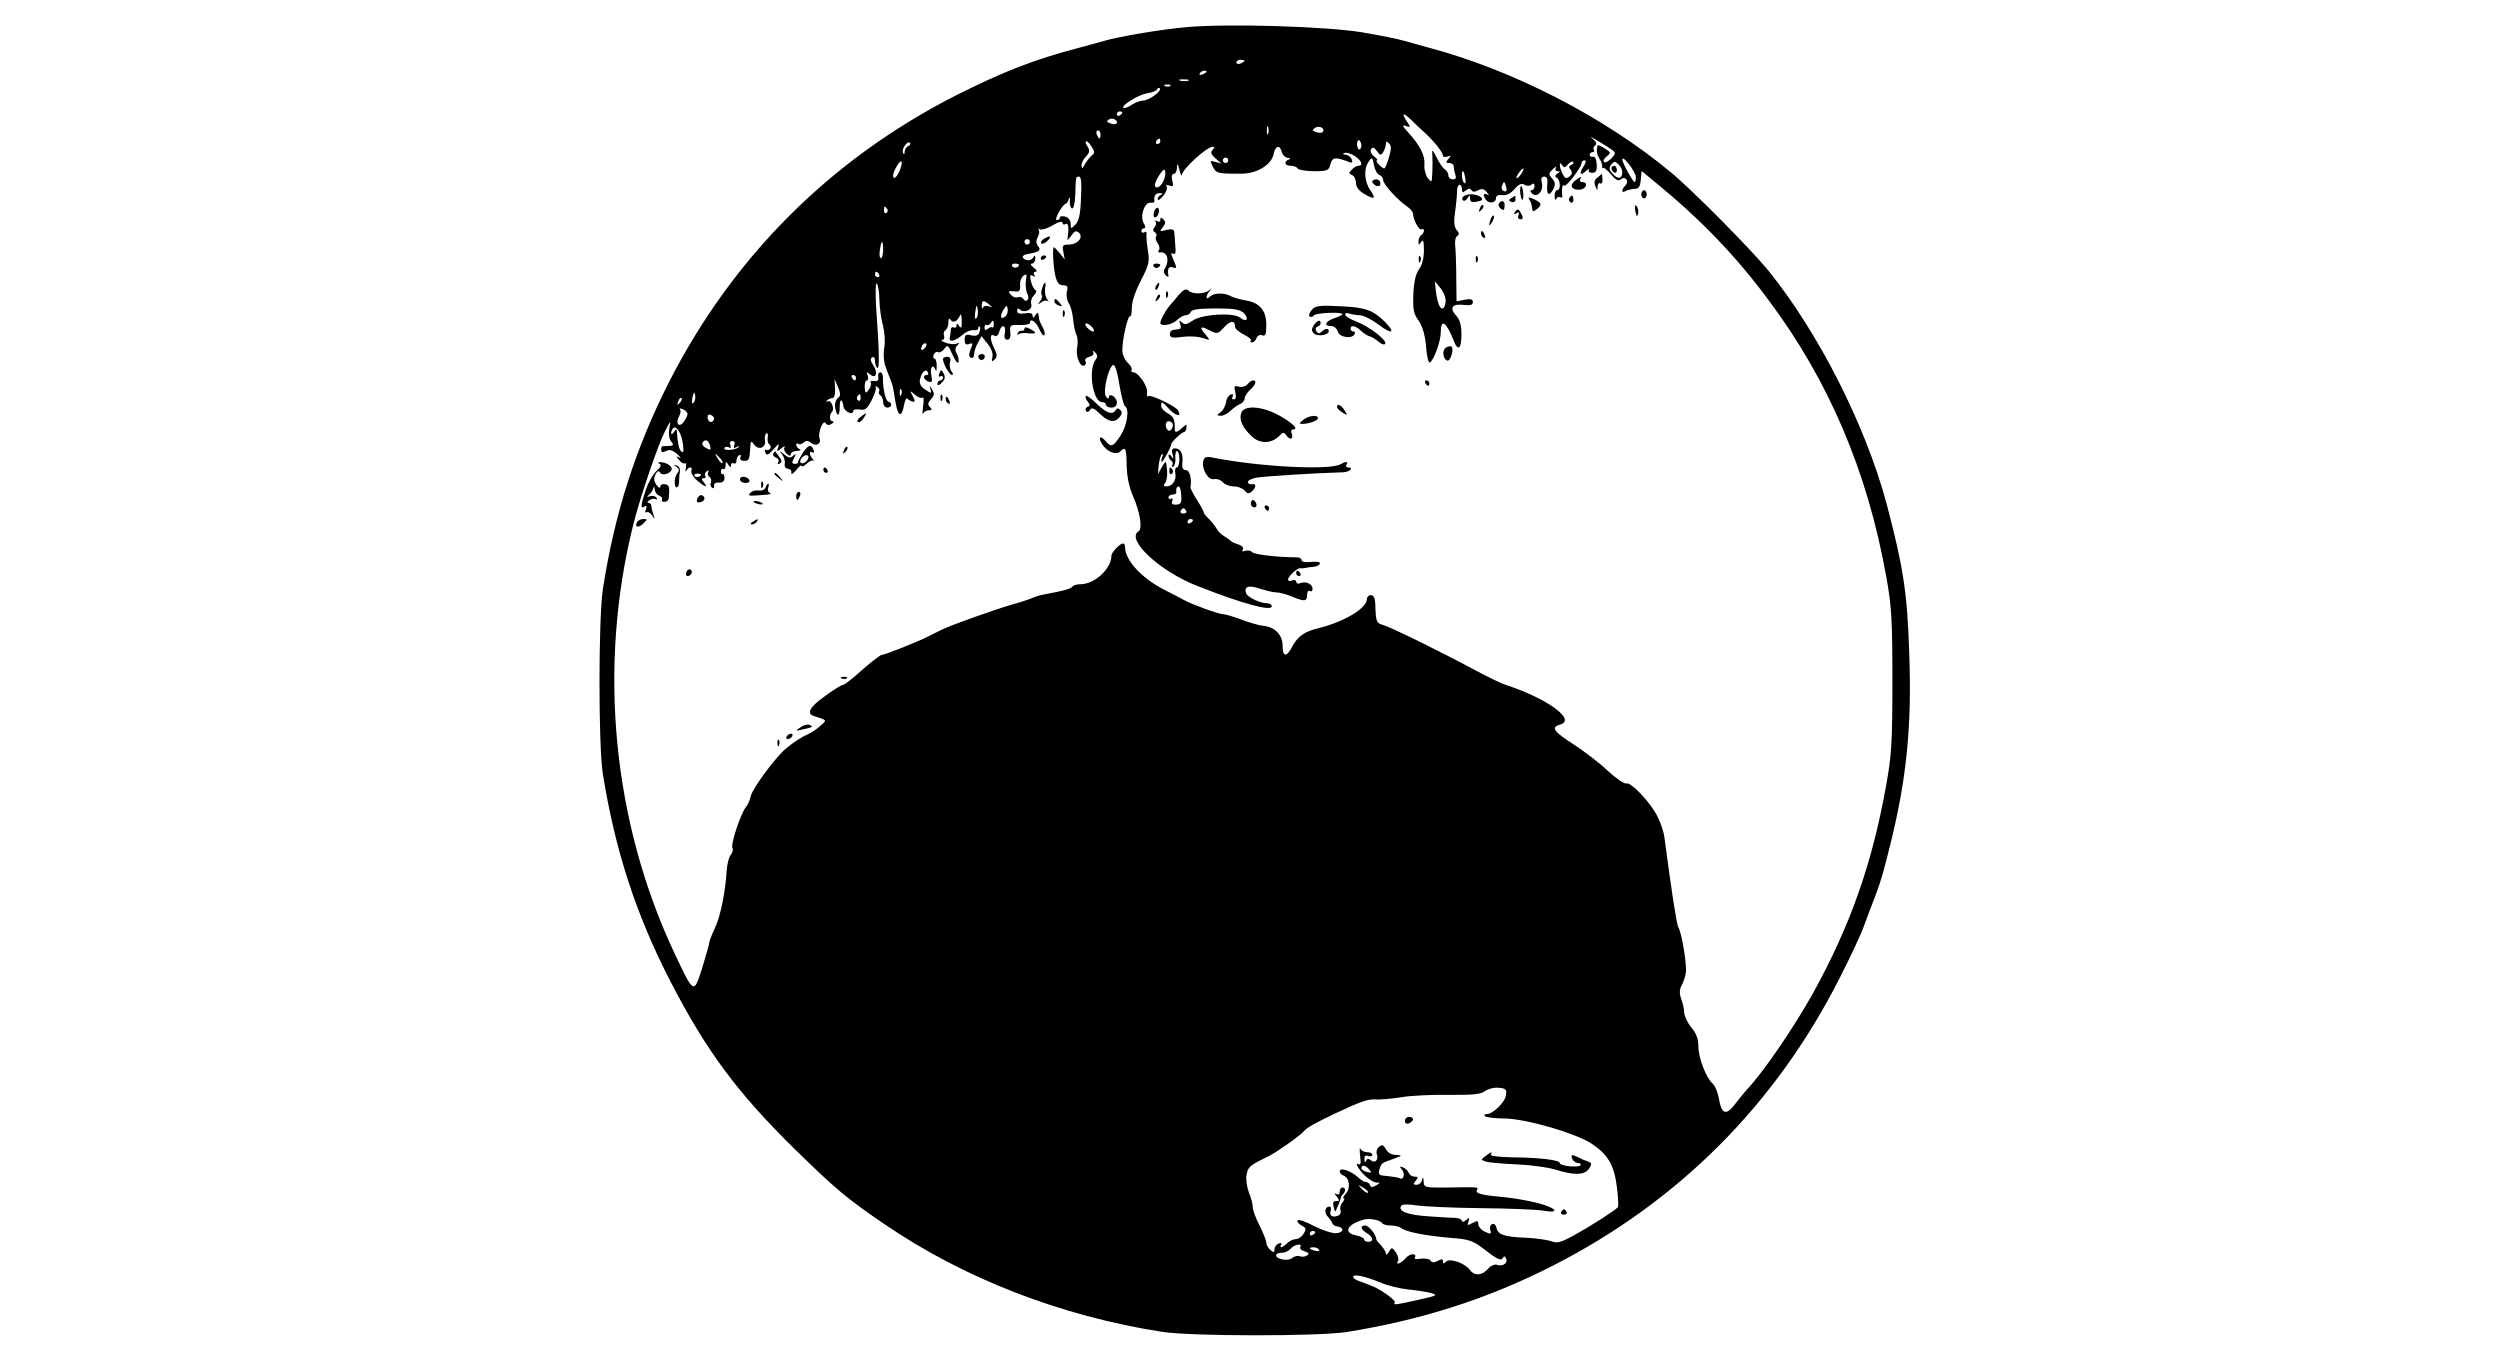 <?xml version="1.0" standalone="no"?>
<!DOCTYPE svg PUBLIC "-//W3C//DTD SVG 20010904//EN"
 "http://www.w3.org/TR/2001/REC-SVG-20010904/DTD/svg10.dtd">
<svg version="1.0" xmlns="http://www.w3.org/2000/svg"
 width="920pt" height="500pt" viewBox="0 0 920 500"
 preserveAspectRatio="xMidYMid meet">

<g transform="translate(0,500) scale(0.1,-0.1)"
fill="#000000" stroke="none">
<path d="M4365 4900 c-91 -8 -245 -34 -300 -50 -16 -5 -59 -16 -95 -26 -165
-43 -281 -89 -452 -175 -462 -235 -822 -595 -1057 -1057 -122 -241 -199 -481
-242 -757 -17 -107 -17 -573 -1 -680 45 -283 123 -523 251 -770 132 -255 246
-408 458 -616 147 -144 190 -180 328 -274 293 -200 649 -338 1020 -396 107
-17 573 -17 680 -1 274 44 517 121 757 243 464 236 822 594 1058 1060 40 78
80 164 90 193 10 28 28 76 40 106 21 55 29 82 57 195 59 238 79 433 69 700 -7
225 -22 318 -83 550 -77 288 -250 630 -436 860 -62 76 -283 300 -362 364 -244
202 -580 374 -885 455 -36 10 -79 22 -97 27 -17 5 -84 19 -150 30 -134 22
-494 33 -648 19z m215 -124 c0 -2 -7 -6 -15 -10 -8 -3 -15 -1 -15 4 0 6 7 10
15 10 8 0 15 -2 15 -4z m-140 -40 c0 -2 -7 -7 -16 -10 -8 -3 -12 -2 -9 4 6 10
25 14 25 6z m-67 -33 c-7 -2 -21 -2 -30 0 -10 3 -4 5 12 5 17 0 24 -2 18 -5z
m-66 -19 c-3 -3 -12 -4 -19 -1 -8 3 -5 6 6 6 11 1 17 -2 13 -5z m-57 -34 c-14
-11 -33 -20 -43 -20 -10 0 -29 -7 -43 -16 -13 -9 -27 -14 -30 -11 -9 9 56 49
89 54 18 3 34 9 36 15 1 5 6 6 9 3 4 -4 -4 -15 -18 -25z m-120 -64 c0 -3 -4
-8 -10 -11 -5 -3 -10 -1 -10 4 0 6 5 11 10 11 6 0 10 -2 10 -4z m1064 -28 c13
-13 36 -35 52 -49 34 -32 64 -70 64 -82 0 -5 7 -6 16 -3 14 5 15 4 4 -9 -10
-12 -10 -15 4 -15 9 0 16 -6 16 -14 0 -8 3 -21 6 -30 4 -11 1 -16 -10 -16 -9
0 -16 7 -16 15 0 7 -6 18 -13 22 -7 4 -21 24 -30 43 -16 31 -18 32 -16 10 1
-14 1 -43 0 -65 -2 -38 -2 -39 -17 -20 -8 11 -14 34 -12 51 2 32 -16 69 -61
118 -21 23 -22 28 -7 22 18 -6 18 -5 2 19 -20 31 -12 32 18 3z m-1086 -13 c-3
-3 -13 -2 -22 1 -14 5 -15 9 -4 15 13 8 36 -6 26 -16z m559 -37 c-3 -7 -5 -2
-5 12 0 14 2 19 5 13 2 -7 2 -19 0 -25z m200 6 c-3 -4 -14 -3 -24 0 -15 6 -15
8 -3 16 16 10 39 -4 27 -16z m-817 -9 c0 -8 -2 -15 -4 -15 -2 0 -6 7 -10 15
-3 8 -1 15 4 15 6 0 10 -7 10 -15z m1862 -43 c37 -24 37 -24 18 -45 -11 -11
-23 -17 -27 -13 -5 4 0 13 10 21 16 12 16 14 -8 29 -14 9 -26 14 -26 11 -5
-21 -3 -32 7 -49 7 -10 11 -23 10 -30 -2 -6 -1 -8 1 -4 3 4 16 -6 30 -22 19
-23 28 -28 38 -20 17 14 32 -7 16 -23 -15 -15 -14 -30 1 -20 7 4 22 7 33 8 15
0 21 8 23 33 l3 33 52 -43 c167 -137 295 -270 415 -432 221 -295 364 -630 433
-1016 20 -109 23 -159 23 -385 0 -226 -3 -276 -23 -385 -51 -287 -131 -514
-268 -763 -70 -126 -186 -296 -244 -356 -8 -9 -28 -33 -44 -54 -33 -44 -50
-38 -60 23 -4 21 -14 45 -22 52 -24 20 -53 95 -53 138 0 27 -8 48 -26 69 -14
17 -25 41 -26 53 0 13 -5 36 -11 51 -7 20 -7 35 1 50 7 12 14 34 16 48 4 28
-15 147 -28 167 -6 10 -26 141 -51 331 -2 18 -13 52 -25 75 -24 51 -98 129
-115 123 -7 -3 -37 18 -68 46 -30 29 -87 72 -125 97 -74 47 -86 64 -52 73 64
17 -46 97 -200 147 -14 4 -63 28 -110 53 -132 71 -312 159 -340 167 -25 7 -27
11 -29 78 -1 21 -6 32 -16 32 -8 0 -15 -7 -15 -15 0 -33 -81 -82 -175 -106
-56 -13 -80 -31 -101 -71 -20 -38 -34 -35 -34 5 0 40 -27 69 -70 74 -16 1 -53
12 -82 23 -29 11 -60 20 -68 20 -16 0 -112 35 -145 53 -11 6 -45 24 -75 39
-80 42 -140 107 -140 155 0 7 -3 13 -7 13 -12 0 -43 -33 -43 -45 0 -48 -62
-105 -114 -105 -14 0 -27 -4 -30 -9 -5 -8 -35 -16 -101 -28 -16 -3 -37 -9 -45
-13 -8 -4 -40 -15 -70 -23 -63 -18 -236 -79 -268 -96 -12 -6 -32 -16 -44 -22
-36 -19 -162 -69 -173 -69 -5 0 -38 -25 -72 -55 -33 -30 -65 -55 -70 -55 -6 0
-35 -18 -66 -41 -57 -40 -71 -65 -42 -74 50 -16 49 -14 24 -36 -13 -12 -33
-25 -44 -30 -25 -11 -52 -28 -83 -54 -37 -30 -122 -145 -129 -174 -3 -14 -11
-33 -18 -41 -19 -23 -57 -138 -50 -150 4 -6 1 -18 -6 -26 -7 -8 -13 -34 -15
-57 -4 -76 -23 -172 -44 -214 -11 -23 -20 -47 -20 -52 0 -5 -12 -47 -26 -93
-31 -97 -30 -98 -101 52 -229 485 -284 1056 -152 1582 26 103 91 293 117 343
21 40 21 40 15 8 -3 -20 -1 -39 7 -48 10 -12 9 -15 -6 -16 -11 -1 -22 -1 -25
-1 -3 1 -6 -5 -6 -13 0 -10 5 -11 18 -5 12 7 23 4 41 -11 12 -11 16 -17 8 -13
-13 7 -13 5 -1 -9 7 -9 17 -15 21 -12 5 3 6 -5 4 -17 -2 -13 -2 -17 2 -10 8
16 25 16 18 -1 -2 -7 7 -23 21 -35 29 -25 43 -29 25 -7 -9 11 -9 15 -1 15 7 0
10 4 6 9 -3 5 0 13 6 17 7 4 9 3 5 -4 -3 -6 -1 -14 5 -17 5 -4 8 -13 5 -21 -3
-7 -1 -16 5 -19 5 -4 8 -1 7 7 -2 8 5 13 17 12 14 -1 21 5 21 17 0 10 -3 16
-6 14 -4 -2 -7 2 -7 10 0 8 4 12 9 9 4 -3 8 3 8 13 0 15 2 16 10 3 7 -11 10
-11 10 -2 0 7 5 10 10 7 6 -3 10 1 10 9 0 8 4 18 10 21 5 3 7 0 5 -7 -4 -9 2
-14 13 -14 19 0 20 4 23 51 1 23 3 24 14 9 16 -23 45 -11 40 15 -2 11 0 23 5
26 5 3 7 -3 5 -15 -2 -11 1 -22 6 -25 5 -4 7 -11 3 -16 -3 -5 -10 -7 -15 -4
-5 3 -6 -1 -3 -10 5 -13 11 -10 31 12 18 21 22 23 17 8 -7 -18 -6 -19 11 -5
10 8 16 10 12 4 -4 -7 0 -17 8 -24 10 -9 15 -9 15 -1 0 6 10 11 23 12 12 0 16
3 10 6 -7 2 -13 10 -13 16 0 5 3 7 7 4 3 -4 12 -2 20 4 9 9 17 8 28 -1 17 -14
38 -4 31 16 -8 20 13 72 22 57 5 -8 13 -9 22 -3 9 6 10 10 3 10 -11 0 -12 24
-1 35 10 11 -4 45 -16 38 -6 -3 -7 -2 -3 3 5 5 14 9 20 9 7 0 11 14 10 35 l-2
35 13 -30 c10 -25 10 -32 -1 -40 -7 -6 -12 -20 -10 -32 5 -37 17 -39 17 -3 0
34 9 36 14 3 3 -18 36 -33 36 -15 0 5 11 7 24 5 19 -4 27 2 44 35 11 22 18 43
14 48 -4 4 -1 4 6 0 7 -4 10 -11 7 -16 -3 -5 -1 -11 5 -15 5 -3 10 -15 10 -26
0 -10 7 -19 15 -19 17 0 20 17 4 22 -10 3 -20 45 -20 86 1 12 -4 22 -10 22 -5
0 -9 -8 -7 -17 2 -13 -3 -17 -16 -15 -10 2 -15 -1 -12 -6 3 -5 0 -17 -7 -26
-11 -15 -13 -15 -15 8 -1 14 3 26 8 26 5 0 6 8 3 18 -6 14 -4 15 9 4 22 -18
30 6 11 35 -10 14 -11 23 -4 28 7 3 11 -2 11 -14 0 -11 4 -22 8 -25 9 -5 8 54
-4 224 -3 52 -2 91 2 87 5 -5 10 -32 10 -60 1 -29 6 -71 13 -94 6 -23 9 -60 5
-82 -4 -23 -2 -53 4 -68 5 -16 14 -37 18 -48 10 -26 9 -23 18 -77 9 -60 23
-69 32 -22 4 20 9 32 13 27 3 -4 12 -9 19 -11 10 -2 10 2 1 20 -12 22 -11 22
8 5 11 -9 23 -14 28 -10 4 5 5 -10 2 -32 -3 -22 -3 -34 0 -27 2 6 12 12 21 12
12 0 13 3 4 12 -9 9 -8 16 4 29 13 14 13 21 4 36 -10 16 -11 16 -6 0 5 -16 4
-16 -19 -1 -16 10 -22 22 -20 36 6 28 21 43 29 29 4 -6 2 -11 -3 -11 -17 0
-13 -17 5 -24 14 -5 16 -1 11 24 -6 29 7 43 16 18 2 -7 4 -1 4 15 0 15 -3 27
-8 27 -5 0 -6 7 -3 15 4 8 10 12 16 9 5 -3 15 2 23 12 12 17 14 15 30 -21 10
-22 19 -35 22 -28 2 7 0 20 -6 31 -7 13 -7 22 2 31 9 10 9 11 -4 6 -8 -3 -26
-1 -40 4 -13 5 -19 10 -12 10 7 1 10 7 7 15 -3 8 -1 17 5 21 6 3 11 16 11 28
0 14 3 18 8 10 9 -14 26 -5 35 17 3 8 6 -1 6 -20 1 -26 -2 -31 -9 -20 -7 11
-10 11 -10 2 0 -7 -4 -10 -10 -7 -5 3 -10 0 -11 -7 0 -7 -2 -21 -4 -30 -4 -20
19 -14 50 12 11 10 28 16 38 15 9 -2 17 2 17 8 0 5 2 8 5 5 3 -3 3 -12 -1 -21
-4 -12 -13 -15 -30 -11 -20 5 -24 2 -24 -16 0 -16 4 -20 16 -16 12 5 15 2 9
-11 -11 -27 -11 -38 0 -40 6 -2 10 5 10 15 0 9 6 28 14 41 l13 24 23 -29 c13
-16 20 -36 17 -48 -4 -17 -2 -19 8 -9 11 10 10 18 -3 45 -16 33 -14 53 4 42 6
-3 13 3 16 15 8 30 26 26 21 -4 -4 -17 -1 -25 9 -25 9 0 13 9 11 28 -3 25 -1
27 35 26 20 -1 37 3 37 7 0 21 22 6 34 -21 7 -17 15 -27 19 -24 3 4 1 16 -5
28 -7 11 -13 26 -14 31 0 6 -2 15 -3 20 -1 6 -6 3 -11 -5 -7 -11 -10 -11 -10
-2 0 9 -9 12 -28 9 -20 -3 -29 -1 -29 9 0 9 4 11 10 5 15 -15 48 -1 42 19 -3
10 1 25 10 33 8 9 11 17 6 19 -5 2 -13 16 -17 32 -5 22 -4 27 6 21 9 -5 11 -4
6 3 -4 7 -2 12 5 12 7 0 4 7 -7 15 -11 8 -14 15 -6 15 6 0 12 8 12 18 0 14 -2
14 -9 3 -5 -8 -16 -11 -26 -7 -19 7 -14 19 11 22 37 6 47 14 34 28 -8 11 -8
20 -1 34 6 11 7 23 3 27 -4 5 -2 5 5 1 6 -3 28 3 47 15 22 13 36 16 36 9 0 -6
5 -8 10 -5 10 6 14 -6 10 -40 l-2 -20 16 20 c11 16 17 17 27 8 17 -17 -6 -43
-38 -43 -22 0 -25 -3 -20 -27 l5 -28 -18 23 c-10 12 -20 22 -22 22 -6 0 -2
-75 6 -107 6 -24 14 -33 28 -33 16 0 19 -5 14 -23 -3 -13 0 -32 7 -43 7 -10
14 -37 16 -59 2 -22 7 -47 12 -57 5 -9 6 -30 3 -46 -7 -32 11 -76 27 -67 5 4
7 11 3 16 -3 6 3 13 15 16 12 3 18 10 14 17 -4 7 -1 7 7 -1 9 -9 10 -16 3 -25
-30 -36 -12 -158 23 -158 8 0 14 -4 14 -10 0 -5 9 -10 20 -10 13 0 20 7 20 19
0 20 -30 38 -30 18 0 -7 -5 -4 -11 5 -11 20 11 110 28 115 6 2 16 -30 22 -71
7 -42 16 -78 21 -81 17 -10 8 -70 -16 -107 -27 -42 -35 -45 -54 -23 -20 25
-32 17 -14 -10 19 -29 52 -41 67 -26 19 19 22 12 23 -52 1 -41 9 -80 23 -112
26 -58 36 -121 21 -130 -49 -30 79 -149 220 -203 166 -65 270 -93 270 -73 0 6
-8 11 -18 11 -24 0 -71 22 -76 36 -10 25 9 32 49 18 22 -7 50 -14 61 -14 12 0
38 -7 57 -15 48 -20 57 -19 57 6 0 11 5 17 10 14 6 -3 10 0 10 8 0 18 -24 29
-45 21 -8 -4 -15 -1 -15 5 0 6 -7 8 -15 5 -8 -4 -15 -2 -15 3 0 13 35 44 46
42 5 -1 14 0 19 1 6 2 19 3 29 4 11 1 21 6 23 12 2 6 -10 8 -32 6 -20 -2 -35
0 -35 6 0 6 -8 11 -17 11 -71 0 -156 10 -165 19 -6 6 -17 8 -26 5 -10 -4 -13
-2 -8 5 3 6 -3 14 -16 18 -13 4 -25 9 -28 13 -3 3 -14 11 -24 17 -11 6 -24 19
-30 30 -6 10 -19 26 -28 35 -10 9 -18 19 -18 23 0 3 -11 24 -25 46 -14 22 -25
43 -24 47 5 32 -3 63 -17 63 -11 0 -15 8 -13 28 4 32 -7 52 -27 52 -11 0 -14
-6 -9 -22 5 -18 4 -20 -4 -8 -7 9 -11 10 -11 3 0 -6 5 -15 10 -18 6 -4 7 -11
4 -17 -4 -6 -2 -8 4 -5 5 4 9 18 7 32 -1 14 2 25 6 25 5 0 9 -13 9 -30 0 -16
-4 -30 -9 -30 -6 0 -8 -10 -6 -22 5 -25 -11 -48 -32 -48 -11 0 -13 4 -5 13 5
6 8 26 7 42 -4 43 -4 43 -20 15 l-14 -25 3 33 c2 18 7 36 11 40 5 4 5 -1 2
-10 -4 -10 -4 -18 -2 -18 5 0 36 57 35 65 0 8 39 45 47 45 4 0 8 7 9 16 2 14
1 14 -15 0 -21 -19 -29 -20 -28 -3 1 32 -5 45 -26 56 -13 7 -24 19 -24 27 0
19 2 18 31 -13 24 -25 46 -28 31 -3 -10 16 -102 60 -110 52 -4 -4 -5 2 -4 13
4 23 -32 75 -51 75 -6 0 -9 4 -6 9 3 4 -3 16 -14 26 -11 10 -20 31 -20 46 0
40 20 130 29 125 3 -2 6 12 6 32 0 23 14 62 34 101 29 56 32 69 25 110 -4 25
-6 52 -5 60 1 7 -2 10 -8 6 -6 -3 -11 -1 -11 4 0 6 5 11 10 11 6 0 6 7 -1 18
-15 25 2 78 24 76 9 -1 16 1 15 5 -2 21 4 31 20 30 10 0 12 -3 5 -6 -7 -2 -13
-10 -13 -16 1 -7 9 -1 20 12 11 12 17 28 13 34 -4 6 0 8 10 4 14 -5 16 -2 11
18 -4 15 -2 25 5 25 6 0 12 10 12 23 1 18 3 16 9 -8 4 -16 8 -25 9 -19 2 22
92 104 114 104 7 0 7 -4 -1 -12 -8 -8 -6 -16 11 -31 l22 -19 -22 6 c-20 6 -21
5 -10 -17 12 -25 19 -27 107 -26 56 0 109 33 117 72 6 32 23 36 30 7 3 -11 13
-20 22 -21 10 0 11 -2 4 -6 -20 -7 -15 -23 6 -23 11 0 23 -4 26 -10 3 -5 31
-10 60 -10 50 0 55 2 61 26 7 26 18 27 68 8 12 -5 15 -2 10 10 -3 9 -14 16
-23 17 -10 0 -12 2 -3 6 7 3 24 -2 37 -11 26 -17 33 -36 14 -36 -6 0 -17 -6
-24 -14 -12 -12 -12 -15 0 -20 8 -3 15 -16 15 -29 0 -15 10 -29 31 -41 37 -22
44 -18 21 15 -21 30 -24 78 -6 103 13 19 14 19 20 -11 3 -18 12 -34 20 -37 8
-3 14 -11 14 -19 0 -15 54 -74 88 -97 12 -8 22 -20 22 -27 0 -21 23 -63 31
-57 5 3 9 1 9 -5 0 -5 -4 -13 -10 -16 -5 -3 -10 -14 -10 -23 0 -15 2 -15 10
-2 7 11 10 2 10 -31 0 -29 -7 -55 -18 -70 -12 -17 -19 -45 -21 -92 -2 -56 1
-72 20 -98 14 -21 23 -51 27 -95 2 -35 9 -61 14 -58 15 9 40 78 40 112 0 51
20 38 47 -30 16 -43 29 -33 29 21 0 35 -6 56 -20 70 -25 28 -14 44 28 39 25
-3 34 0 34 10 0 11 -8 13 -30 9 l-30 -6 -1 87 c0 48 -2 100 -4 117 -2 16 1 33
7 36 9 6 8 12 -2 23 -9 12 -11 31 -5 69 4 28 7 62 7 75 0 12 4 22 9 22 5 0 9
-7 9 -16 0 -13 3 -14 14 -5 10 8 16 9 21 1 4 -7 12 -7 25 0 13 7 21 5 31 -7
10 -12 10 -15 2 -9 -14 8 -17 -3 -5 -19 11 -16 37 -12 37 5 0 10 8 14 23 12
15 -2 31 5 45 22 16 18 26 23 37 16 8 -5 19 -5 25 0 8 7 12 5 12 -5 0 -8 -5
-15 -11 -15 -6 0 -6 -4 2 -12 18 -18 43 9 36 38 -4 17 -2 24 9 24 10 0 13 -9
11 -27 -4 -38 6 -49 21 -21 10 19 9 26 -3 41 -14 16 -14 19 3 35 10 9 15 11
11 5 -4 -8 -2 -13 6 -13 10 0 10 -2 -1 -9 -9 -6 -10 -11 -2 -15 14 -9 15 -46
1 -46 -5 0 -10 -10 -9 -22 0 -13 3 -17 6 -10 2 6 9 9 15 6 5 -3 9 0 7 7 -3 24
1 43 7 36 7 -7 64 67 64 83 0 5 5 10 11 10 7 0 5 -10 -5 -25 -17 -26 -9 -34
13 -12 8 6 11 7 8 2 -3 -6 2 -11 12 -11 14 0 18 8 17 31 -1 18 -6 29 -13 28
-7 -2 -13 2 -13 7 0 6 5 10 11 10 5 0 8 4 4 9 -3 5 0 13 5 16 7 5 5 12 -7 22
-20 16 -6 9 49 -25z m-1642 18 c0 -5 -5 -10 -11 -10 -5 0 -7 5 -4 10 3 6 8 10
11 10 2 0 4 -4 4 -10z m740 -16 c0 -8 -4 -14 -8 -14 -4 0 -8 9 -8 19 0 11 4
17 8 15 4 -3 8 -12 8 -20z m-1667 -1 c-7 -3 -13 -12 -14 -21 0 -11 -2 -13 -6
-4 -6 15 17 46 26 36 3 -4 0 -9 -6 -11z m675 -4 c11 -17 11 -23 -1 -32 -8 -7
-19 -21 -25 -32 -9 -17 -11 -17 -12 -3 0 9 8 24 17 33 13 14 14 21 5 36 -7 10
-9 19 -4 19 4 0 13 -9 20 -21z m1093 -39 c-6 -22 -14 -40 -17 -40 -9 0 -36 30
-27 30 4 0 0 7 -11 15 -10 8 -15 19 -10 26 5 9 11 7 21 -7 12 -16 15 -17 23
-4 5 8 10 22 10 30 0 11 3 11 12 2 9 -9 8 -21 -1 -52z m-591 -10 c0 -5 -4 -10
-10 -10 -5 0 -10 5 -10 10 0 6 5 10 10 10 6 0 10 -4 10 -10z m1500 -62 c0 -10
-2 -18 -4 -18 -7 0 -46 71 -46 83 1 19 50 -46 50 -65z m-2710 22 c-7 -16 -16
-27 -21 -24 -5 3 -2 19 7 35 20 39 31 30 14 -11z m2472 23 c-9 -4 -10 -9 -2
-18 7 -9 6 -16 -4 -24 -12 -10 -17 -8 -25 8 -13 24 -15 53 -2 33 6 -10 10 -10
21 3 7 8 16 13 19 9 3 -4 0 -9 -7 -11z m188 -27 c0 -24 -16 -27 -35 -6 -14 16
-15 22 -5 35 10 12 14 12 26 0 8 -7 14 -20 14 -29z m-1690 -35 c-11 -22 -30
-28 -30 -11 0 6 8 23 17 37 14 21 19 23 21 11 2 -10 -2 -26 -8 -37z m1318 29
c-7 -10 -14 -17 -17 -15 -4 4 18 35 25 35 2 0 -1 -9 -8 -20z m-206 -15 c3 -13
1 -22 -3 -19 -9 5 -13 44 -5 44 2 0 6 -11 8 -25z m-1414 -75 c-2 -59 -8 -84
-21 -97 -16 -16 -17 -16 -17 4 0 12 -8 23 -20 26 -11 3 -20 1 -20 -4 0 -5 -5
-9 -11 -9 -5 0 -2 13 8 30 9 17 21 30 24 30 4 0 10 8 12 18 3 9 5 6 4 -8 -1
-14 3 -26 8 -27 6 -2 11 21 12 50 2 70 2 67 14 67 8 0 10 -26 7 -80z m1565 41
c3 -13 1 -18 -9 -14 -7 2 -10 11 -7 19 7 19 10 18 16 -5z m-2278 -80 c3 -5 2
-12 -3 -15 -5 -3 -9 1 -9 9 0 17 3 19 12 6z m525 -121 c0 -5 -4 -10 -10 -10
-5 0 -10 5 -10 10 0 6 5 10 10 10 6 0 10 -4 10 -10z m-540 -30 c0 -16 -4 -30
-8 -30 -5 0 -7 14 -4 30 2 17 6 30 8 30 2 0 4 -13 4 -30z m500 -54 c0 -11 -19
-15 -25 -6 -3 5 1 10 9 10 9 0 16 -2 16 -4z m-515 -36 c3 -5 1 -10 -4 -10 -6
0 -11 5 -11 10 0 6 2 10 4 10 3 0 8 -4 11 -10z m540 -27 c-2 -16 1 -36 6 -45
10 -19 -5 -35 -16 -17 -4 5 -13 8 -20 5 -8 -3 -19 2 -26 10 -10 12 -8 14 12
12 20 -3 24 1 23 22 -2 20 9 39 23 40 1 0 0 -12 -2 -27z m1545 -69 c0 -12 -4
-25 -9 -28 -11 -7 -22 19 -27 64 l-4 35 20 -24 c11 -13 20 -34 20 -47z m-1670
-23 c3 -2 -3 -1 -12 2 -9 3 -19 1 -21 -6 -3 -7 -4 -2 -4 10 1 21 7 20 37 -6z
m-57 -42 c-6 -6 -7 3 -4 23 4 28 6 29 9 9 2 -13 0 -27 -5 -32z m108 8 c-17
-17 -24 -1 -9 22 11 18 14 19 16 5 2 -9 -1 -21 -7 -27z m-44 -32 c0 -8 -3 -13
-5 -10 -3 3 -10 0 -17 -5 -8 -7 -12 -5 -12 5 0 8 4 12 8 9 4 -2 10 0 14 6 9
14 12 13 12 -5z m363 -10 c7 -8 8 -15 2 -15 -5 0 -15 7 -22 15 -7 8 -8 15 -2
15 5 0 15 -7 22 -15z m-618 -77 c-7 -7 -12 -8 -12 -2 0 6 3 14 7 17 3 4 9 5
12 2 2 -3 -1 -11 -7 -17z m-252 -108 c0 -5 -2 -10 -4 -10 -3 0 -8 5 -11 10 -3
6 -1 10 4 10 6 0 11 -4 11 -10z m167 -62 c-3 -8 -6 -5 -6 6 -1 11 2 17 5 13 3
-3 4 -12 1 -19z m-765 -30 c-6 -6 -7 0 -4 19 5 21 7 23 10 9 2 -10 0 -22 -6
-28z m615 17 c0 -8 -4 -12 -9 -9 -5 3 -6 10 -3 15 9 13 12 11 12 -6z m-666
-18 c-10 -9 -11 -8 -5 6 3 10 9 15 12 12 3 -3 0 -11 -7 -18z m29 -41 c0 -6 -7
-19 -14 -29 -18 -23 -31 -5 -17 21 6 11 7 22 3 26 -3 4 1 4 11 0 9 -3 17 -11
17 -18z m98 -18 c-6 -16 -21 -14 -24 4 -1 11 3 15 12 11 8 -3 13 -10 12 -15z
m1685 -14 c9 -9 -4 -35 -14 -28 -5 3 -9 12 -9 20 0 14 12 19 23 8z m-1800 -78
c4 -27 2 -35 -6 -27 -9 9 -13 27 -16 71 -1 13 -2 13 -11 0 -5 -8 -10 -10 -10
-4 0 6 3 14 7 18 12 12 31 -18 36 -58z m100 -6 c4 -17 2 -18 -14 -9 -11 5 -17
14 -14 20 10 15 22 10 28 -11z m89 2 c-4 -11 -1 -13 9 -7 8 5 11 4 6 -1 -10
-11 -58 -14 -51 -2 3 4 10 5 16 2 7 -5 9 -2 6 8 -4 8 -1 15 7 15 8 0 11 -7 7
-15z m-43 -66 c-3 -3 -11 5 -18 17 -13 21 -12 21 5 5 10 -10 16 -20 13 -22z
m-79 -42 c0 -8 -19 -13 -24 -6 -3 5 1 9 9 9 8 0 15 -2 15 -3z m1767 -77 c2
-27 -1 -33 -18 -34 -15 -1 -19 3 -15 13 3 9 1 12 -4 9 -6 -3 -10 -1 -10 4 0 6
7 11 15 11 8 0 14 3 14 8 -2 13 1 22 9 22 4 0 8 -15 9 -33z m18 -57 c3 -5 -1
-10 -10 -10 -9 0 -13 5 -10 10 3 6 8 10 10 10 2 0 7 -4 10 -10z m25 -34 c0 -3
-4 -8 -10 -11 -5 -3 -10 -1 -10 4 0 6 5 11 10 11 6 0 10 -2 10 -4z m1152
-2116 c-3 -26 -47 -69 -71 -70 -8 0 -11 -3 -7 -7 4 -5 38 -9 74 -9 81 -2 257
-53 318 -92 60 -39 84 -79 94 -159 5 -37 6 -71 4 -75 -7 -10 -96 -68 -164
-105 -45 -25 -60 -29 -80 -21 -14 5 -55 11 -91 13 -83 3 -106 11 -112 36 -3
13 -10 18 -17 14 -6 -4 -9 -13 -6 -21 6 -17 1 -17 -25 -4 -10 6 -19 17 -19 26
0 12 -4 13 -22 3 -18 -10 -20 -9 -14 6 5 15 4 16 -9 5 -8 -7 -15 -8 -15 -3 0
5 -10 10 -22 11 -13 0 -58 3 -102 6 -77 5 -112 19 -100 38 4 7 26 7 58 2 28
-4 134 -9 236 -10 102 -1 204 -5 228 -9 66 -12 51 10 -20 28 -35 9 -92 19
-128 22 -79 7 -102 13 -95 26 7 11 6 11 -107 9 -85 -1 -88 0 -89 22 -1 17 -3
18 -6 6 -2 -10 -11 -18 -20 -18 -13 0 -13 3 -3 15 10 12 9 15 -4 15 -9 0 -19
6 -22 14 -3 8 -13 17 -21 20 -13 5 -14 4 -4 -8 13 -15 6 -40 -8 -32 -4 3 -24
6 -44 8 -32 2 -36 5 -31 23 8 26 7 25 51 40 34 13 35 14 11 15 -17 0 -31 8
-38 21 -9 16 -14 18 -25 9 -8 -6 -11 -18 -9 -25 9 -22 -5 -38 -21 -25 -10 8
-14 7 -18 -2 -3 -8 -6 -6 -6 6 -1 12 4 16 14 12 8 -3 15 -1 15 4 0 6 -9 10
-19 10 -11 0 -22 6 -25 13 -3 6 -3 -5 -1 -26 4 -26 2 -36 -6 -31 -8 4 -8 1 -1
-12 16 -28 55 -59 72 -56 9 2 8 -2 -4 -9 -15 -9 -21 -9 -24 -1 -2 7 -9 12 -15
12 -6 0 -20 8 -31 19 -26 23 -66 36 -66 21 0 -6 6 -13 14 -16 22 -8 27 -46 9
-66 -9 -10 -13 -18 -8 -18 4 0 2 -7 -5 -15 -7 -8 -10 -21 -7 -29 3 -8 -1 -17
-10 -20 -20 -8 -33 1 -26 19 3 8 1 15 -5 15 -16 0 -20 -23 -6 -37 7 -7 14 -17
16 -23 2 -6 10 -12 18 -13 27 -4 26 -22 -1 -25 -14 -2 -51 10 -83 26 -31 17
-59 26 -61 21 -3 -4 4 -13 15 -19 17 -9 18 -14 7 -30 -6 -11 -19 -20 -29 -20
-9 0 -23 -7 -32 -15 -16 -17 -30 -20 -21 -5 3 6 -1 7 -9 4 -9 -3 -16 -13 -16
-21 0 -13 -3 -13 -15 -3 -8 7 -15 19 -15 27 0 7 -11 36 -25 63 -14 27 -25 58
-25 68 0 11 -6 35 -14 53 -7 19 -12 48 -9 64 5 31 11 36 81 70 29 14 120 78
132 94 9 11 43 30 110 62 103 48 123 55 155 53 17 -1 57 3 90 8 33 6 112 10
175 9 90 -1 120 2 135 14 11 8 34 14 50 12 26 -2 30 -6 27 -27z m-503 -274
c10 -12 8 -13 -8 -9 -12 3 -21 9 -21 14 0 14 16 11 29 -5z m-5 -85 c-2 -3 -12
3 -22 13 -16 17 -16 18 5 5 12 -7 20 -15 17 -18z m52 -112 c3 -5 18 -9 33 -9
15 0 31 -4 37 -9 15 -14 93 -29 179 -36 74 -6 84 -9 133 -47 39 -31 56 -38 61
-29 6 10 10 9 14 -2 6 -17 -15 -29 -36 -21 -7 2 -22 -4 -32 -16 -22 -25 -50
-26 -67 -2 -18 24 -73 43 -87 29 -8 -8 -11 -8 -11 1 0 9 -5 10 -19 2 -14 -7
-22 -7 -27 1 -3 6 -19 9 -35 7 -15 -3 -26 -1 -23 3 11 18 -17 18 -33 -1 -18
-20 -39 -28 -28 -10 3 5 0 19 -8 31 -14 20 -16 20 -26 2 -6 -10 -11 -13 -11
-6 0 6 -8 19 -17 29 -10 10 -18 20 -18 23 -1 18 -28 51 -40 51 -21 0 -19 -13
5 -28 24 -14 26 -32 5 -32 -8 0 -15 4 -15 9 0 5 -13 11 -30 15 -49 9 -32 42
30 58 19 6 59 -2 66 -13z m-246 -33 c0 -3 -4 -8 -10 -11 -5 -3 -10 -1 -10 4 0
6 5 11 10 11 6 0 10 -2 10 -4z m-55 -55 c-3 -5 4 -13 16 -16 16 -5 18 -9 9
-15 -7 -5 -19 -6 -27 -3 -7 3 -20 0 -27 -6 -8 -7 -25 -9 -40 -5 -28 7 -26 24
3 24 10 0 24 7 31 15 13 16 45 21 35 6z m69 -10 c4 -5 -3 -7 -14 -4 -23 6 -26
13 -6 13 8 0 17 -4 20 -9z m227 -121 c25 -11 70 -22 100 -25 30 -3 68 -9 84
-13 28 -8 24 -10 -44 -25 -79 -18 -98 -21 -88 -11 6 7 -43 43 -78 59 -11 4
-22 9 -25 10 -3 2 -15 6 -27 10 -13 4 -23 11 -23 16 0 12 42 3 101 -21z"/>
<path d="M5879 4347 c-11 -8 -14 -18 -8 -32 7 -18 8 -18 8 -2 1 10 5 16 10 12
6 -3 9 4 8 15 -1 11 -1 20 -2 20 0 0 -7 -6 -16 -13z"/>
<path d="M5796 4335 c-22 -17 -13 -35 18 -33 24 2 32 28 9 28 -8 0 -11 5 -8
10 8 13 4 12 -19 -5z"/>
<path d="M5050 4331 c0 -5 7 -11 15 -15 9 -3 15 0 15 9 0 8 -7 15 -15 15 -8 0
-15 -4 -15 -9z"/>
<path d="M5594 4296 c1 -14 4 -28 7 -31 3 -3 5 6 5 19 -1 14 -4 28 -7 31 -3 3
-5 -6 -5 -19z"/>
<path d="M6040 4285 c0 -8 5 -15 10 -15 6 0 10 7 10 15 0 8 -4 15 -10 15 -5 0
-10 -7 -10 -15z"/>
<path d="M5388 4279 c-7 -4 -9 -11 -5 -16 5 -4 12 -1 17 7 8 13 10 13 10 -1 0
-12 7 -15 26 -11 18 3 22 8 15 15 -13 13 -46 16 -63 6z"/>
<path d="M5562 4271 c-11 -7 -11 -9 0 -14 9 -3 15 1 15 9 0 8 -1 14 -1 14 -1
0 -7 -4 -14 -9z"/>
<path d="M5627 4267 c8 -12 9 -18 12 -38 1 -8 6 -8 16 1 21 17 19 23 -10 37
-19 8 -23 8 -18 0z"/>
<path d="M5775 4271 c-3 -5 -1 -12 5 -16 5 -3 10 1 10 9 0 18 -6 21 -15 7z"/>
<path d="M5516 4251 c-3 -5 0 -14 7 -19 10 -8 13 -6 14 9 2 19 -11 26 -21 10z"/>
<path d="M5446 4233 c-6 -14 -5 -15 5 -6 7 7 10 15 7 18 -3 3 -9 -2 -12 -12z"/>
<path d="M6018 4223 c5 -21 7 -23 10 -9 2 10 0 22 -6 28 -6 6 -7 0 -4 -19z"/>
<path d="M4247 4220 c-3 -11 -2 -20 3 -20 12 0 21 28 11 35 -5 2 -11 -4 -14
-15z"/>
<path d="M5574 4218 c-5 -7 -3 -8 6 -3 9 6 12 4 8 -7 -4 -8 0 -15 7 -15 10 0
11 5 4 19 -11 21 -15 22 -25 6z"/>
<path d="M5486 4195 c-9 -26 -7 -32 5 -12 6 10 9 21 6 23 -2 3 -7 -2 -11 -11z"/>
<path d="M4270 4191 c0 -7 -5 -9 -12 -5 -7 4 -10 4 -6 -1 4 -4 3 -14 -3 -21
-7 -8 -7 -14 1 -19 6 -3 8 -11 4 -16 -3 -5 0 -16 6 -24 6 -8 9 -19 5 -25 -4
-6 -3 -10 2 -9 28 5 39 -28 19 -60 -5 -7 -3 -18 4 -24 6 -7 11 -7 10 -2 -5 25
1 37 16 31 12 -4 15 -2 10 9 -3 8 -9 22 -13 32 -4 11 -3 14 5 9 7 -4 10 5 7
31 -1 21 -3 44 -4 51 -1 8 -10 10 -28 6 -26 -7 -27 -6 -14 10 11 13 11 20 3
28 -9 9 -12 9 -12 -1z"/>
<path d="M5450 4141 c0 -6 4 -13 10 -16 6 -3 7 1 4 9 -7 18 -14 21 -14 7z"/>
<path d="M3840 4120 c-8 -5 -11 -12 -8 -16 4 -3 14 1 23 10 18 17 9 21 -15 6z"/>
<path d="M3830 4049 c0 -5 5 -7 10 -4 6 3 10 8 10 11 0 2 -4 4 -10 4 -5 0 -10
-5 -10 -11z"/>
<path d="M5221 4044 c0 -11 3 -14 6 -6 3 7 2 16 -1 19 -3 4 -6 -2 -5 -13z"/>
<path d="M5431 4044 c0 -11 3 -14 6 -6 3 7 2 16 -1 19 -3 4 -6 -2 -5 -13z"/>
<path d="M4245 4020 c4 -6 11 -8 16 -5 14 9 11 15 -7 15 -8 0 -12 -5 -9 -10z"/>
<path d="M3835 3939 c-4 -11 -4 -23 -1 -26 3 -4 0 -13 -7 -22 -10 -14 -10 -14
4 -4 9 7 20 9 25 5 4 -4 3 0 -3 8 -6 8 -9 25 -7 38 5 28 -2 29 -11 1z"/>
<path d="M4255 3949 c-4 -6 -5 -12 -2 -15 2 -3 7 2 10 11 7 17 1 20 -8 4z"/>
<path d="M4338 3915 c-12 -15 -27 -33 -33 -39 -15 -17 -35 -54 -35 -64 0 -15
44 -8 62 11 10 9 24 17 32 17 8 0 16 6 18 12 3 9 31 13 91 13 69 0 90 -4 104
-17 21 -21 10 -36 -13 -17 -25 20 -142 13 -175 -11 -21 -14 -29 -16 -39 -7
-10 10 -12 8 -7 -5 4 -10 2 -19 -3 -19 -6 -1 -16 -2 -22 -3 -7 0 -13 -8 -13
-16 0 -10 8 -14 25 -12 44 6 74 5 100 -3 24 -8 24 -8 8 12 -26 29 -22 36 12
18 29 -15 31 -15 55 11 24 26 40 26 40 1 0 -7 15 -19 32 -28 18 -9 30 -19 26
-23 -3 -3 -2 -6 4 -6 6 0 14 7 17 16 4 9 13 14 21 10 12 -4 15 4 15 39 0 53
-25 82 -79 90 -20 4 -44 10 -53 16 -24 13 -62 11 -76 -3 -16 -16 -16 4 1 23
10 12 10 12 -2 2 -18 -16 -63 -17 -78 -2 -8 8 -17 4 -35 -16z"/>
<path d="M4291 3914 c0 -11 3 -14 6 -6 3 7 2 16 -1 19 -3 4 -6 -2 -5 -13z"/>
<path d="M4256 3903 c-6 -14 -5 -15 5 -6 7 7 10 15 7 18 -3 3 -9 -2 -12 -12z"/>
<path d="M3880 3891 c0 -5 7 -12 16 -15 14 -5 15 -4 4 9 -14 17 -20 19 -20 6z"/>
<path d="M4827 3859 c-9 -10 -12 -21 -7 -24 5 -3 11 -1 15 4 5 10 105 14 105
5 0 -3 -13 -10 -30 -15 -34 -12 -40 -29 -11 -29 10 0 21 -9 24 -20 5 -21 51
-29 62 -10 3 6 1 10 -4 10 -6 0 -11 5 -11 10 0 15 18 12 38 -7 10 -10 25 -19
33 -21 8 -2 22 -11 32 -19 9 -9 20 -13 24 -9 11 11 -55 63 -104 82 -24 9 -43
21 -43 26 0 6 7 7 16 4 9 -3 26 -6 38 -6 13 0 44 -16 70 -35 48 -37 63 -31 24
9 -45 45 -73 55 -165 59 -79 4 -93 2 -106 -14z"/>
<path d="M3911 3844 c0 -11 3 -14 6 -6 3 7 2 16 -1 19 -3 4 -6 -2 -5 -13z"/>
<path d="M4834 3802 c-8 -13 -8 -20 1 -29 14 -13 55 -6 55 8 0 12 -14 11 -27
-2 -8 -8 -13 -7 -19 2 -4 7 -3 14 4 17 7 2 12 8 12 13 0 15 -14 10 -26 -9z"/>
<path d="M3770 3790 c0 -5 -5 -9 -11 -7 -6 1 -13 -4 -14 -11 -2 -7 -1 -8 1 -4
3 5 18 8 34 6 35 -4 38 1 10 16 -14 7 -20 7 -20 0z"/>
<path d="M5321 3721 c-15 -10 -11 -43 5 -48 12 -4 26 45 15 52 -4 2 -13 0 -20
-4z"/>
<path d="M3600 3689 c0 -15 18 -19 23 -6 3 8 -1 14 -9 14 -8 0 -14 -4 -14 -8z"/>
<path d="M3470 3679 c0 -17 24 -59 33 -59 5 0 5 6 -1 13 -6 7 -9 22 -6 33 4
14 1 21 -10 21 -9 0 -16 -4 -16 -8z"/>
<path d="M3457 3626 c-4 -10 -3 -15 3 -11 6 3 10 1 10 -4 0 -6 -4 -11 -10 -11
-5 0 -10 -5 -10 -12 0 -8 6 -7 16 4 12 11 13 21 7 33 -9 16 -11 16 -16 1z"/>
<path d="M4591 3586 c-7 -8 -21 -12 -32 -9 -17 5 -19 2 -13 -21 4 -17 2 -26
-6 -26 -6 0 -8 5 -4 11 4 7 1 10 -7 7 -8 -3 -16 -15 -17 -28 -2 -13 -11 -30
-20 -37 -16 -11 -16 -12 1 -13 9 0 25 8 35 18 10 10 26 21 35 25 9 3 17 13 17
20 0 8 9 22 20 32 21 19 26 35 11 35 -5 0 -14 -6 -20 -14z"/>
<path d="M5245 3590 c3 -5 8 -10 11 -10 2 0 4 5 4 10 0 6 -5 10 -11 10 -5 0
-7 -4 -4 -10z"/>
<path d="M3461 3534 c0 -11 3 -14 6 -6 3 7 2 16 -1 19 -3 4 -6 -2 -5 -13z"/>
<path d="M3996 3543 c-3 -3 0 -13 7 -21 9 -12 9 -16 -1 -19 -6 -3 -9 -9 -6
-15 4 -6 10 -5 15 3 6 11 14 8 37 -14 32 -31 54 -34 72 -12 9 11 10 19 3 26
-8 8 -13 7 -17 0 -12 -19 -34 -12 -70 23 -19 19 -37 32 -40 29z"/>
<path d="M3480 3531 c0 -6 4 -13 10 -16 6 -3 7 1 4 9 -7 18 -14 21 -14 7z"/>
<path d="M4920 3502 c0 -4 9 -13 20 -20 19 -12 20 -11 8 8 -13 20 -28 27 -28
12z"/>
<path d="M4567 3478 c-7 -25 6 -53 41 -85 29 -27 70 -26 99 2 15 16 18 16 28
1 14 -18 26 -11 18 10 -3 8 0 14 7 14 22 0 -11 30 -62 56 -62 31 -123 33 -131
2z"/>
<path d="M3167 3466 c-10 -8 -14 -16 -10 -19 5 -3 14 3 21 14 14 22 13 23 -11
5z"/>
<path d="M4796 3455 c-14 -11 -16 -15 -5 -15 26 0 59 12 59 21 0 14 -33 10
-54 -6z"/>
<path d="M2954 3333 c-10 -16 -18 -31 -17 -34 1 -3 -4 -6 -12 -6 -11 0 -12 5
-3 21 8 17 8 19 -3 9 -10 -10 -17 -9 -33 5 -18 15 -19 15 -8 0 7 -9 12 -25 10
-35 -2 -10 3 -18 12 -18 8 -1 14 -7 12 -15 -1 -8 7 -4 18 10 11 14 20 21 20
16 0 -5 8 -2 18 7 10 10 22 15 25 12 4 -3 3 1 -3 7 -13 15 -13 31 0 23 6 -3 7
1 4 9 -9 23 -19 20 -40 -11z m15 -29 c-6 -7 -15 -11 -21 -8 -5 3 -4 12 3 20 6
7 15 11 21 8 5 -3 4 -12 -3 -20z"/>
<path d="M3106 3343 c-6 -14 -5 -15 5 -6 7 7 10 15 7 18 -3 3 -9 -2 -12 -12z"/>
<path d="M2846 3332 c-3 -6 1 -13 10 -16 8 -3 12 -11 8 -17 -4 -8 -3 -9 5 -5
9 6 9 12 -1 24 -7 10 -13 18 -14 20 -1 2 -5 -1 -8 -6z"/>
<path d="M4428 3303 c-7 -29 19 -72 40 -66 10 2 24 -3 31 -11 8 -9 26 -16 41
-16 15 0 33 -7 40 -15 10 -12 16 -13 26 -4 17 14 18 31 2 27 -7 -2 -14 2 -16
7 -1 6 12 13 30 17 27 5 214 17 321 20 25 1 41 18 16 18 -5 0 -7 5 -4 10 8 12
-1 13 -23 1 -42 -22 -298 -9 -469 25 -25 5 -32 2 -35 -13z"/>
<path d="M2427 3293 c8 -3 5 -12 -11 -26 -13 -12 -31 -44 -40 -71 -19 -59 -20
-70 -4 -60 8 5 9 2 5 -10 -4 -9 -3 -15 2 -11 6 3 15 -3 21 -12 10 -16 11 -16
5 2 -4 11 -8 26 -8 33 0 6 -5 12 -11 12 -6 0 -4 4 4 9 8 6 18 7 24 4 5 -3 6
-1 2 5 -4 6 -14 9 -24 6 -10 -4 -13 -3 -6 3 6 4 14 15 17 23 4 12 6 12 6 -1 1
-9 8 -20 17 -23 8 -3 13 -10 10 -14 -3 -5 1 -9 9 -9 8 0 16 6 16 14 4 42 2 48
-13 51 -10 2 -18 -2 -18 -9 0 -7 -6 -4 -14 6 -10 14 -11 25 -4 39 8 14 12 15
18 6 8 -13 42 -1 42 15 0 11 -24 25 -42 24 -10 0 -11 -2 -3 -6z"/>
<path d="M2489 3282 c11 -8 12 -14 3 -24 -6 -8 -10 -24 -9 -35 1 -25 16 -21
16 5 0 9 1 26 3 36 2 10 -4 21 -12 23 -13 4 -13 3 -1 -5z"/>
<path d="M3030 3270 c0 -5 5 -10 11 -10 5 0 7 5 4 10 -3 6 -8 10 -11 10 -2 0
-4 -4 -4 -10z"/>
<path d="M4303 3265 c0 -8 4 -12 9 -9 5 3 6 10 3 15 -9 13 -12 11 -12 -6z"/>
<path d="M2850 3256 c0 -2 8 -10 18 -17 15 -13 16 -12 3 4 -13 16 -21 21 -21
13z"/>
<path d="M2723 3236 c0 -7 9 -13 19 -13 11 -1 18 3 16 9 -5 15 -35 19 -35 4z"/>
<path d="M2801 3214 c0 -11 3 -14 6 -6 3 7 2 16 -1 19 -3 4 -6 -2 -5 -13z"/>
<path d="M2817 3205 c-4 -8 -15 -12 -26 -10 -11 2 -24 -2 -30 -9 -10 -12 -8
-12 64 -6 11 1 15 4 8 6 -7 3 -9 12 -6 20 3 8 3 14 0 14 -3 0 -7 -7 -10 -15z"/>
<path d="M2930 3175 c0 -8 2 -15 4 -15 2 0 6 7 10 15 3 8 1 15 -4 15 -6 0 -10
-7 -10 -15z"/>
<path d="M2566 3165 c-4 -12 -1 -16 11 -13 18 3 21 20 5 26 -5 1 -12 -4 -16
-13z"/>
<path d="M2774 3152 c4 -3 14 -7 22 -8 9 -1 13 0 10 4 -4 3 -14 7 -22 8 -9 1
-13 0 -10 -4z"/>
<path d="M4603 3147 c0 -8 6 -14 13 -14 7 0 10 6 7 14 -3 7 -8 13 -12 13 -4 0
-8 -6 -8 -13z"/>
<path d="M4655 3130 c3 -5 8 -10 11 -10 2 0 4 5 4 10 0 6 -5 10 -11 10 -5 0
-7 -4 -4 -10z"/>
<path d="M2345 3079 c-12 -19 5 -23 22 -6 16 16 16 17 1 17 -9 0 -20 -5 -23
-11z"/>
<path d="M2770 3080 c-9 -6 -10 -10 -3 -10 6 0 15 5 18 10 8 12 4 12 -15 0z"/>
<path d="M2526 2895 c-3 -8 -1 -15 4 -15 13 0 22 18 11 24 -5 3 -11 -1 -15 -9z"/>
<path d="M4770 2890 c0 -5 5 -10 11 -10 5 0 7 5 4 10 -3 6 -8 10 -11 10 -2 0
-4 -4 -4 -10z"/>
<path d="M3098 2503 c7 -3 16 -2 19 1 4 3 -2 6 -13 5 -11 0 -14 -3 -6 -6z"/>
<path d="M2945 2323 c-19 -13 -18 -14 10 -7 37 8 39 10 23 17 -8 2 -23 -2 -33
-10z"/>
<path d="M2895 2290 c-3 -5 -2 -10 4 -10 5 0 13 5 16 10 3 6 2 10 -4 10 -5 0
-13 -4 -16 -10z"/>
<path d="M2861 2264 c0 -11 3 -14 6 -6 3 7 2 16 -1 19 -3 4 -6 -2 -5 -13z"/>
<path d="M5930 4381 c0 -6 5 -13 10 -16 6 -3 10 1 10 9 0 9 -4 16 -10 16 -5 0
-10 -4 -10 -9z"/>
<path d="M5170 875 c0 -9 6 -12 15 -9 8 4 15 10 15 15 0 5 -7 9 -15 9 -8 0
-15 -7 -15 -15z"/>
<path d="M5467 746 c-18 -14 -18 -14 2 -21 11 -3 62 -8 113 -10 51 -2 115 -11
142 -19 68 -22 108 -21 124 4 11 17 10 21 -5 26 -10 3 -26 10 -35 15 -24 12
-28 11 -22 -6 4 -8 13 -15 21 -15 8 0 12 -4 9 -8 -6 -10 -76 -3 -76 8 0 11
-72 20 -173 21 -49 1 -85 5 -81 10 7 12 2 11 -19 -5z"/>
<path d="M4930 614 c0 -9 -5 -12 -12 -8 -9 5 -9 2 1 -9 11 -15 11 -17 -2 -17
-11 0 -13 -6 -9 -22 5 -21 5 -21 15 3 6 13 11 27 11 31 1 3 4 10 9 14 10 11 9
24 -3 24 -5 0 -10 -7 -10 -16z"/>
<path d="M5745 540 c-3 -5 1 -10 10 -10 9 0 13 5 10 10 -3 6 -8 10 -10 10 -2
0 -7 -4 -10 -10z"/>
</g>
</svg>
